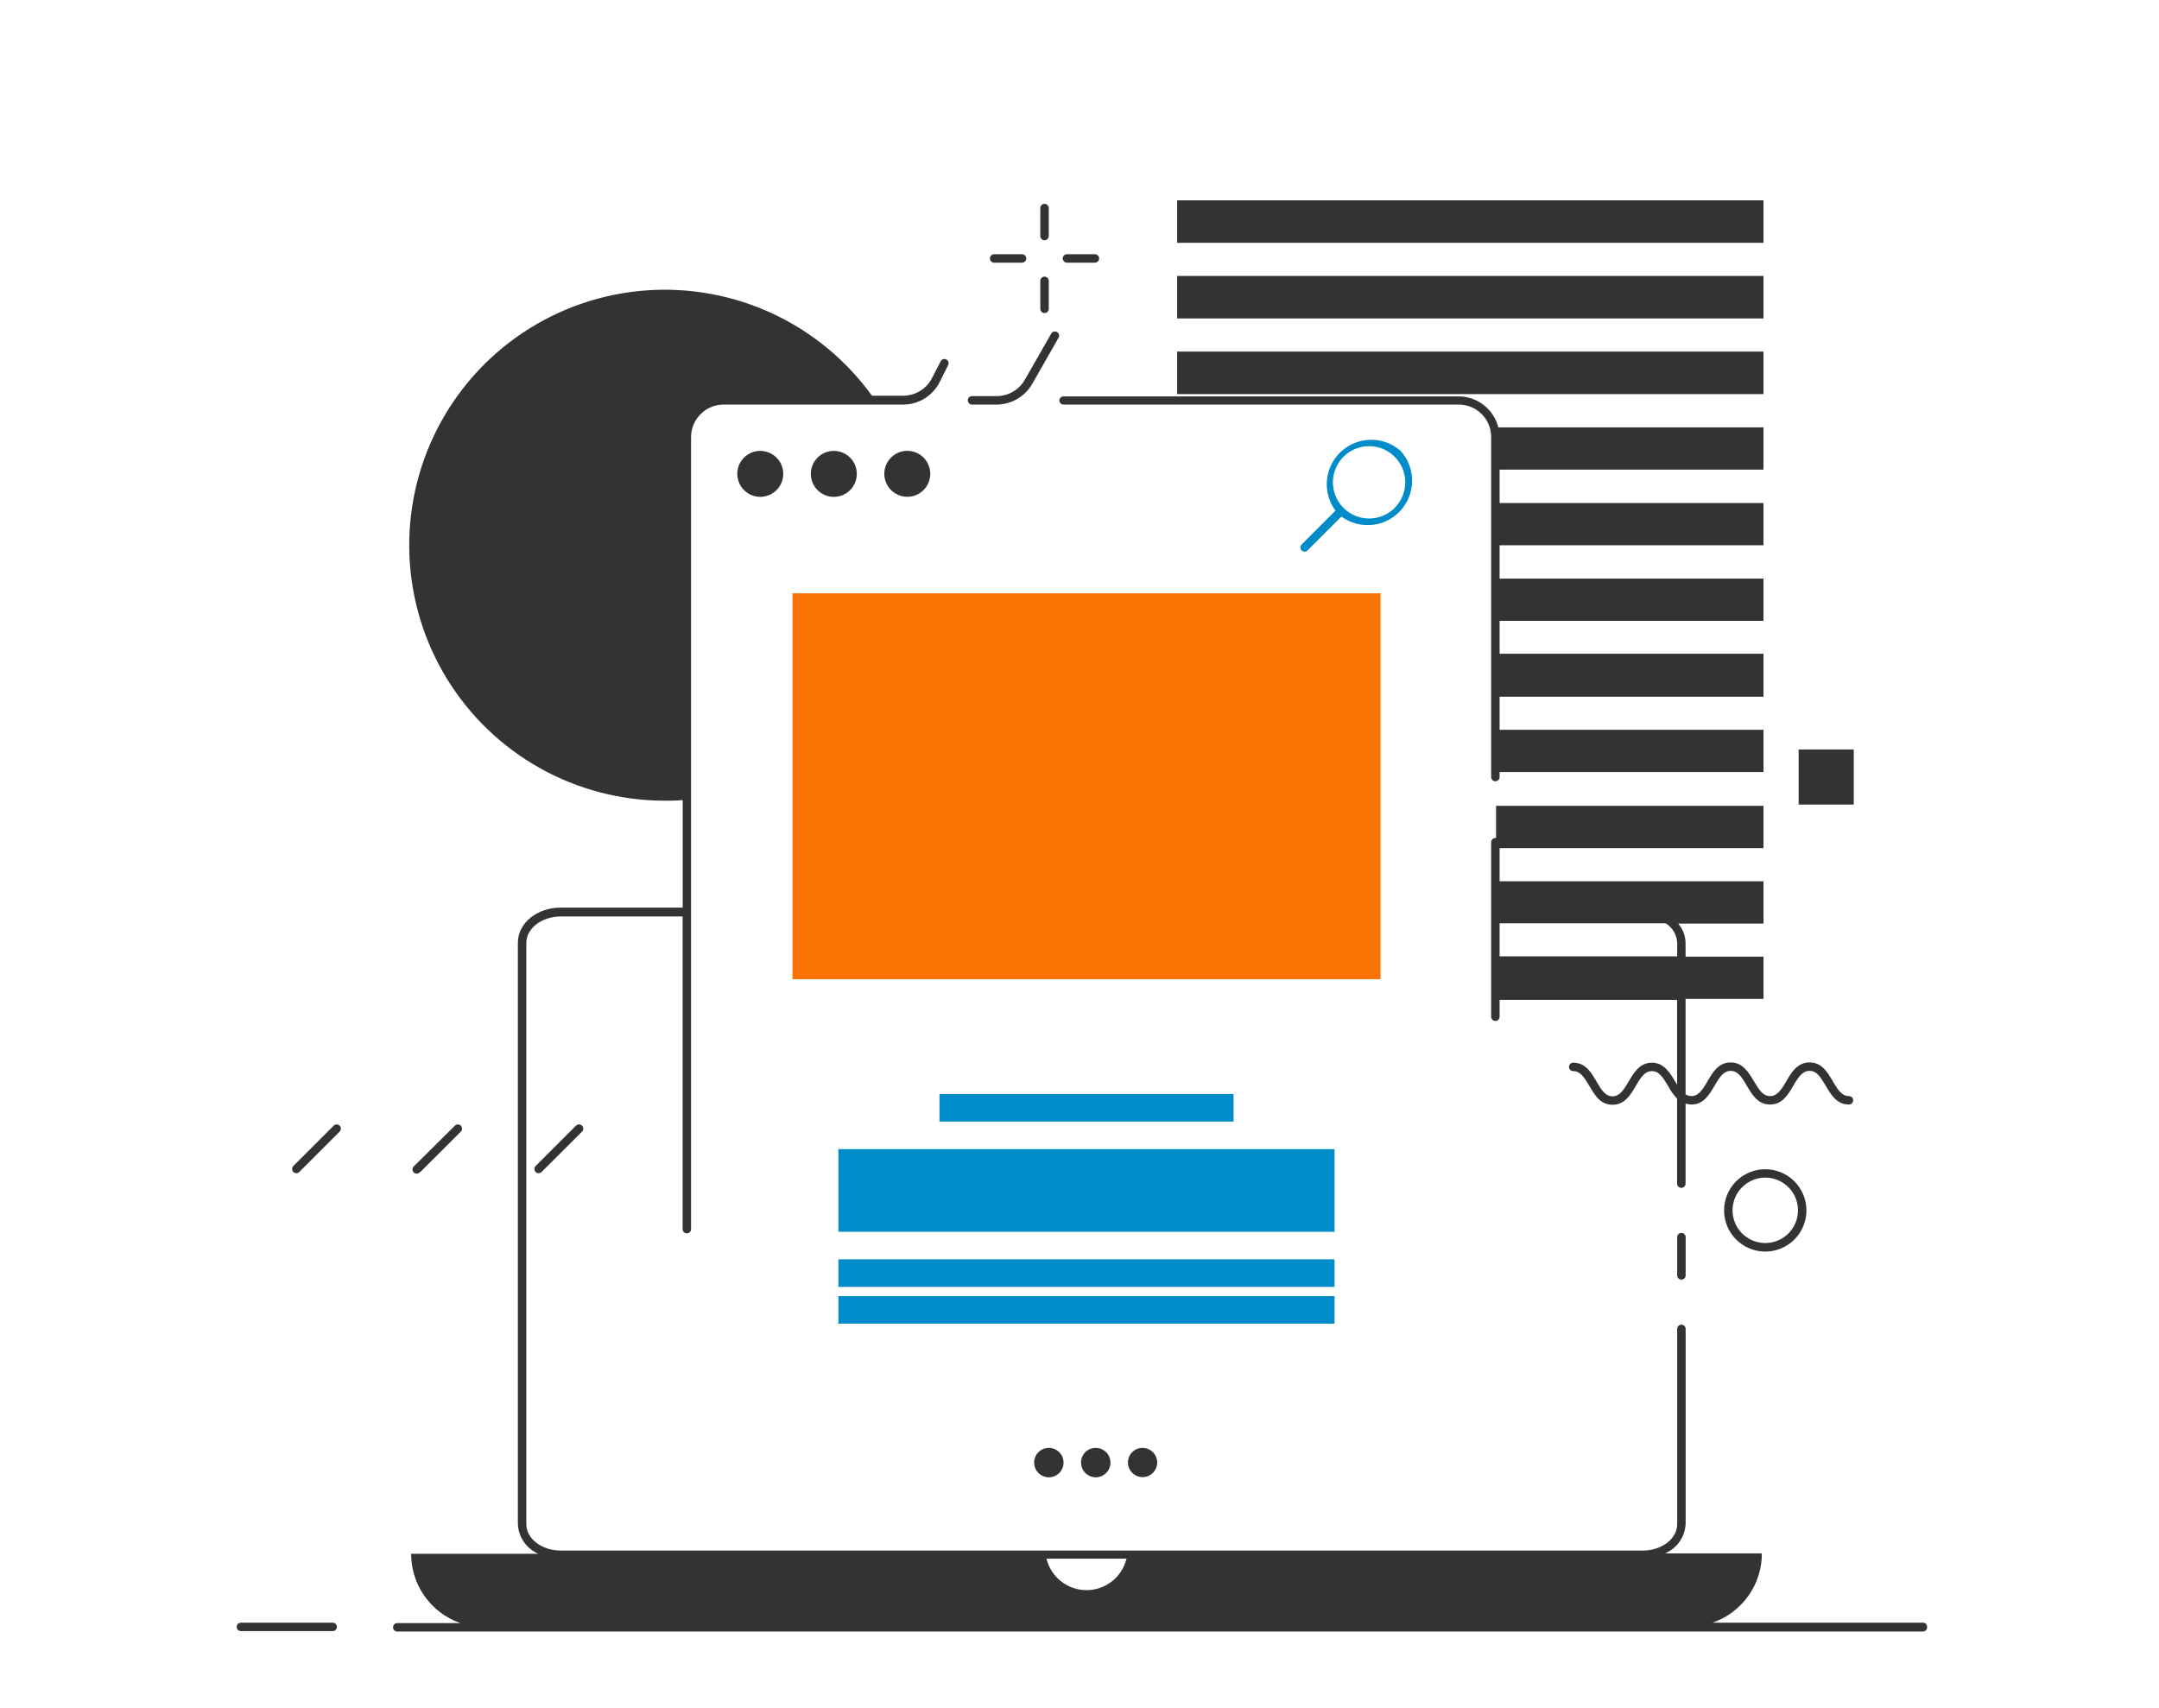 <svg width="182" height="144" viewBox="0 0 182 144" fill="none" xmlns="http://www.w3.org/2000/svg">
<path d="M148.659 16.888H99.232V20.471H148.659V16.888Z" fill="#333333"/>
<path d="M148.659 23.265H99.232V26.849H148.659V23.265Z" fill="#333333"/>
<path d="M148.659 29.642H99.232V33.226H148.659V29.642Z" fill="#333333"/>
<path d="M147.861 91.167C147.427 90.455 146.928 89.571 145.895 89.571C144.861 89.571 144.37 90.419 143.935 91.167C143.501 91.915 143.166 92.407 142.581 92.407C142.407 92.408 142.237 92.358 142.09 92.265V84.213H148.659V80.651H142.09V79.511C142.085 78.906 141.865 78.322 141.47 77.865H148.659V74.302H126.414V71.502H148.659V67.939H126.115V70.647H126.058C125.964 70.649 125.875 70.687 125.808 70.753C125.742 70.82 125.704 70.909 125.702 71.003V85.724C125.704 85.817 125.742 85.906 125.809 85.971C125.875 86.036 125.965 86.073 126.058 86.073C126.105 86.074 126.151 86.065 126.194 86.048C126.237 86.031 126.276 86.006 126.31 85.973C126.343 85.941 126.369 85.902 126.387 85.859C126.405 85.816 126.414 85.77 126.414 85.724V84.299H141.377V91.452C141.327 91.367 141.27 91.281 141.22 91.189C140.786 90.476 140.287 89.593 139.254 89.593C138.221 89.593 137.729 90.441 137.287 91.189C136.846 91.937 136.518 92.428 135.934 92.428C135.349 92.428 135.036 91.958 134.587 91.189C134.138 90.419 133.654 89.593 132.62 89.593C132.526 89.593 132.435 89.63 132.369 89.697C132.302 89.764 132.264 89.854 132.264 89.949C132.264 90.043 132.302 90.134 132.369 90.201C132.435 90.268 132.526 90.305 132.62 90.305C133.205 90.305 133.518 90.775 133.974 91.545C134.43 92.314 134.9 93.141 135.934 93.141C136.967 93.141 137.466 92.293 137.9 91.545C138.335 90.797 138.67 90.305 139.254 90.305C139.838 90.305 140.152 90.775 140.608 91.545C140.816 91.938 141.074 92.302 141.377 92.628V99.789C141.377 99.883 141.415 99.974 141.482 100.041C141.548 100.107 141.639 100.145 141.734 100.145C141.828 100.145 141.919 100.107 141.985 100.041C142.052 99.974 142.09 99.883 142.09 99.789V93.041C142.249 93.09 142.415 93.117 142.581 93.12C143.615 93.12 144.106 92.272 144.541 91.524C144.975 90.775 145.31 90.284 145.895 90.284C146.479 90.284 146.799 90.754 147.248 91.524C147.697 92.293 148.182 93.12 149.215 93.12C150.248 93.12 150.747 92.272 151.181 91.524C151.616 90.775 151.951 90.284 152.542 90.284C153.134 90.284 153.44 90.754 153.896 91.524C154.352 92.293 154.83 93.12 155.863 93.12C155.957 93.12 156.048 93.082 156.115 93.015C156.181 92.948 156.219 92.858 156.219 92.763C156.219 92.669 156.181 92.578 156.115 92.511C156.048 92.445 155.957 92.407 155.863 92.407C155.278 92.407 154.958 91.937 154.509 91.167C154.06 90.398 153.576 89.571 152.542 89.571C151.509 89.571 151.01 90.419 150.576 91.167C150.141 91.915 149.799 92.407 149.215 92.407C148.631 92.407 148.317 91.937 147.861 91.167ZM126.414 80.629V77.843H140.415C140.699 78.017 140.936 78.258 141.105 78.545C141.274 78.832 141.37 79.156 141.384 79.489V80.629H126.414Z" fill="#333333"/>
<path d="M28.13 94.901L24.724 98.307C24.675 98.356 24.642 98.419 24.629 98.488C24.616 98.556 24.623 98.627 24.649 98.692C24.676 98.756 24.721 98.811 24.778 98.851C24.836 98.89 24.904 98.911 24.974 98.912C25.07 98.912 25.162 98.874 25.23 98.805L28.629 95.407C28.662 95.374 28.689 95.334 28.707 95.291C28.725 95.247 28.734 95.201 28.734 95.154C28.734 95.107 28.725 95.06 28.707 95.017C28.689 94.973 28.662 94.934 28.629 94.901C28.562 94.836 28.473 94.799 28.38 94.799C28.286 94.799 28.197 94.836 28.13 94.901Z" fill="#333333"/>
<path d="M35.441 98.805L38.846 95.407C38.912 95.339 38.949 95.248 38.949 95.154C38.949 95.059 38.912 94.969 38.846 94.901C38.78 94.836 38.69 94.799 38.597 94.799C38.504 94.799 38.414 94.836 38.348 94.901L34.913 98.307C34.872 98.337 34.839 98.376 34.814 98.421C34.79 98.466 34.775 98.516 34.772 98.567C34.768 98.617 34.775 98.668 34.793 98.716C34.811 98.764 34.839 98.808 34.875 98.844C34.911 98.88 34.955 98.908 35.002 98.925C35.05 98.943 35.101 98.951 35.152 98.947C35.203 98.944 35.253 98.929 35.297 98.904C35.342 98.88 35.381 98.846 35.412 98.805H35.441Z" fill="#333333"/>
<path d="M48.558 94.901L45.152 98.307C45.103 98.356 45.07 98.419 45.057 98.488C45.044 98.556 45.05 98.627 45.077 98.692C45.104 98.756 45.148 98.811 45.206 98.851C45.264 98.89 45.332 98.911 45.401 98.912C45.498 98.912 45.59 98.874 45.658 98.805L49.064 95.407C49.097 95.374 49.123 95.334 49.141 95.291C49.159 95.247 49.169 95.201 49.169 95.154C49.169 95.107 49.159 95.06 49.141 95.017C49.123 94.974 49.097 94.934 49.064 94.901C49.031 94.868 48.991 94.841 48.948 94.823C48.904 94.805 48.858 94.796 48.811 94.796C48.764 94.796 48.717 94.805 48.674 94.823C48.631 94.841 48.591 94.868 48.558 94.901V94.901Z" fill="#333333"/>
<path d="M156.269 63.187H151.623V67.832H156.269V63.187Z" fill="#333333"/>
<path d="M103.985 92.236H79.196V94.559H103.985V92.236Z" fill="#008CC8"/>
<path d="M112.499 106.173H70.674V108.496H112.499V106.173Z" fill="#008CC8"/>
<path d="M112.499 109.272H70.674V111.595H112.499V109.272Z" fill="#008CC8"/>
<path d="M112.499 96.882H70.674V103.85H112.499V96.882Z" fill="#008CC8"/>
<path d="M89.656 34.109H122.959C123.32 34.107 123.677 34.177 124.011 34.314C124.344 34.451 124.648 34.653 124.903 34.908C125.158 35.163 125.36 35.467 125.497 35.8C125.634 36.134 125.704 36.492 125.702 36.852V65.51C125.702 65.604 125.74 65.695 125.806 65.761C125.873 65.828 125.964 65.866 126.058 65.866C126.153 65.866 126.243 65.828 126.31 65.761C126.377 65.695 126.414 65.604 126.414 65.51V65.089H148.659V61.527H126.414V58.741H148.659V55.114H126.414V52.342H148.659V48.78H126.414V45.972H148.659V42.41H126.414V39.595H148.659V36.033H126.308C126.119 35.287 125.688 34.625 125.081 34.151C124.475 33.678 123.728 33.42 122.959 33.418H89.656C89.561 33.418 89.471 33.456 89.404 33.522C89.337 33.589 89.3 33.68 89.3 33.774C89.305 33.865 89.345 33.95 89.411 34.012C89.477 34.075 89.565 34.109 89.656 34.109Z" fill="#333333"/>
<path d="M81.939 34.109H84.013C84.621 34.106 85.218 33.944 85.744 33.639C86.27 33.334 86.708 32.897 87.012 32.371L89.214 28.509C89.243 28.468 89.264 28.422 89.274 28.374C89.285 28.325 89.285 28.274 89.275 28.226C89.264 28.177 89.244 28.131 89.215 28.09C89.185 28.05 89.148 28.016 89.105 27.991C89.062 27.966 89.014 27.95 88.965 27.945C88.915 27.94 88.865 27.945 88.817 27.96C88.77 27.975 88.726 28 88.689 28.033C88.652 28.066 88.622 28.107 88.601 28.152L86.392 32.014C86.153 32.434 85.807 32.784 85.389 33.026C84.971 33.269 84.496 33.397 84.013 33.397H81.939C81.845 33.397 81.754 33.434 81.687 33.501C81.621 33.568 81.583 33.658 81.583 33.753C81.583 33.847 81.621 33.938 81.687 34.005C81.754 34.072 81.845 34.109 81.939 34.109Z" fill="#333333"/>
<path d="M62.153 39.952C62.153 40.334 62.266 40.707 62.477 41.025C62.688 41.343 62.989 41.591 63.341 41.739C63.693 41.886 64.081 41.927 64.456 41.855C64.831 41.783 65.176 41.602 65.449 41.334C65.721 41.067 65.908 40.725 65.987 40.351C66.066 39.978 66.032 39.589 65.891 39.234C65.75 38.88 65.507 38.575 65.193 38.358C64.879 38.14 64.508 38.021 64.126 38.014C63.869 38.008 63.612 38.054 63.373 38.149C63.133 38.244 62.915 38.386 62.731 38.566C62.547 38.747 62.401 38.963 62.302 39.201C62.202 39.438 62.152 39.694 62.153 39.952V39.952Z" fill="#333333"/>
<path d="M70.29 41.89C71.36 41.89 72.228 41.022 72.228 39.952C72.228 38.881 71.36 38.014 70.29 38.014C69.219 38.014 68.352 38.881 68.352 39.952C68.352 41.022 69.219 41.89 70.29 41.89Z" fill="#333333"/>
<path d="M78.419 39.952C78.421 39.568 78.308 39.192 78.096 38.872C77.883 38.553 77.581 38.303 77.226 38.155C76.872 38.008 76.482 37.969 76.105 38.043C75.728 38.118 75.382 38.303 75.111 38.574C74.84 38.846 74.655 39.192 74.58 39.568C74.506 39.945 74.545 40.335 74.692 40.69C74.84 41.044 75.089 41.346 75.409 41.559C75.729 41.771 76.105 41.884 76.489 41.883C77.001 41.883 77.492 41.679 77.854 41.317C78.216 40.955 78.419 40.464 78.419 39.952Z" fill="#333333"/>
<path d="M116.375 50.02H66.805V82.553H116.375V50.02Z" fill="#F87302"/>
<path d="M141.741 103.95C141.694 103.949 141.648 103.957 141.605 103.974C141.562 103.991 141.522 104.017 141.489 104.05C141.456 104.082 141.43 104.121 141.412 104.164C141.394 104.207 141.384 104.253 141.384 104.299V107.527C141.384 107.621 141.422 107.712 141.489 107.779C141.556 107.845 141.646 107.883 141.741 107.883C141.835 107.883 141.926 107.845 141.993 107.779C142.059 107.712 142.097 107.621 142.097 107.527V104.278C142.091 104.188 142.051 104.103 141.985 104.042C141.918 103.981 141.831 103.948 141.741 103.95V103.95Z" fill="#333333"/>
<path d="M118.071 38.014C117.377 37.402 116.481 37.068 115.556 37.077C114.631 37.086 113.741 37.437 113.059 38.063C112.378 38.688 111.951 39.544 111.862 40.465C111.773 41.386 112.028 42.307 112.577 43.051V43.051L109.727 45.901C109.693 45.933 109.666 45.972 109.648 46.015C109.629 46.058 109.619 46.104 109.619 46.151C109.619 46.197 109.629 46.244 109.648 46.286C109.666 46.329 109.693 46.368 109.727 46.4C109.759 46.434 109.798 46.461 109.841 46.48C109.884 46.498 109.93 46.507 109.977 46.507C110.023 46.507 110.069 46.497 110.112 46.479C110.155 46.46 110.194 46.434 110.226 46.4L113.076 43.55C113.825 44.098 114.75 44.348 115.673 44.253C116.596 44.158 117.45 43.724 118.072 43.036C118.693 42.347 119.037 41.452 119.037 40.525C119.037 39.597 118.693 38.702 118.071 38.014V38.014ZM115.428 43.714C114.721 43.718 114.035 43.476 113.487 43.03C112.939 42.585 112.563 41.963 112.422 41.27C112.282 40.578 112.386 39.858 112.718 39.235C113.049 38.611 113.586 38.121 114.238 37.849C114.89 37.578 115.617 37.541 116.293 37.745C116.969 37.949 117.553 38.382 117.946 38.969C118.339 39.556 118.515 40.261 118.446 40.964C118.377 41.667 118.065 42.324 117.565 42.823C117.285 43.105 116.952 43.329 116.585 43.481C116.218 43.634 115.825 43.713 115.428 43.714V43.714Z" fill="#008CC8"/>
<path d="M87.176 123.309C87.176 123.554 87.249 123.794 87.386 123.998C87.522 124.202 87.716 124.361 87.943 124.455C88.17 124.549 88.42 124.573 88.661 124.524C88.901 124.476 89.122 124.357 89.295 124.183C89.468 124.009 89.586 123.787 89.633 123.546C89.68 123.305 89.654 123.056 89.559 122.829C89.465 122.603 89.305 122.41 89.1 122.275C88.895 122.139 88.654 122.068 88.409 122.069C88.246 122.069 88.086 122.101 87.936 122.164C87.786 122.226 87.649 122.317 87.535 122.433C87.42 122.548 87.33 122.685 87.268 122.835C87.207 122.985 87.175 123.146 87.176 123.309V123.309Z" fill="#333333"/>
<path d="M91.131 123.309C91.131 123.554 91.204 123.794 91.34 123.998C91.477 124.202 91.671 124.361 91.898 124.455C92.125 124.549 92.374 124.573 92.615 124.524C92.856 124.476 93.076 124.357 93.25 124.183C93.423 124.009 93.54 123.787 93.587 123.546C93.634 123.305 93.609 123.056 93.514 122.829C93.419 122.603 93.259 122.41 93.054 122.275C92.849 122.139 92.609 122.068 92.363 122.069C92.201 122.068 92.039 122.1 91.889 122.162C91.738 122.224 91.602 122.315 91.487 122.431C91.372 122.546 91.282 122.683 91.221 122.834C91.159 122.985 91.129 123.146 91.131 123.309Z" fill="#333333"/>
<path d="M95.085 123.309C95.087 123.552 95.16 123.79 95.296 123.992C95.433 124.194 95.626 124.35 95.851 124.443C96.076 124.535 96.324 124.558 96.563 124.51C96.801 124.461 97.02 124.344 97.192 124.171C97.364 123.998 97.48 123.779 97.527 123.54C97.574 123.301 97.549 123.053 97.456 122.828C97.362 122.604 97.204 122.412 97.002 122.276C96.799 122.141 96.561 122.069 96.318 122.069C96.155 122.068 95.994 122.1 95.843 122.162C95.693 122.224 95.556 122.315 95.442 122.431C95.327 122.546 95.236 122.683 95.175 122.834C95.114 122.985 95.083 123.146 95.085 123.309Z" fill="#333333"/>
<path d="M148.816 98.578C148.129 98.576 147.458 98.778 146.886 99.159C146.315 99.539 145.869 100.081 145.605 100.715C145.341 101.348 145.272 102.046 145.405 102.72C145.538 103.394 145.868 104.013 146.353 104.499C146.838 104.985 147.456 105.316 148.129 105.45C148.803 105.585 149.501 105.516 150.135 105.254C150.77 104.991 151.312 104.547 151.693 103.976C152.075 103.405 152.279 102.734 152.279 102.047C152.279 101.128 151.914 100.247 151.265 99.596C150.616 98.946 149.735 98.579 148.816 98.578V98.578ZM148.816 104.798C148.27 104.799 147.736 104.638 147.281 104.336C146.827 104.034 146.472 103.603 146.263 103.099C146.053 102.595 145.998 102.04 146.104 101.504C146.21 100.969 146.473 100.477 146.859 100.09C147.245 99.704 147.737 99.442 148.273 99.335C148.808 99.229 149.363 99.284 149.867 99.494C150.371 99.704 150.802 100.058 151.105 100.513C151.407 100.967 151.568 101.501 151.566 102.047C151.566 102.777 151.276 103.476 150.761 103.992C150.245 104.508 149.545 104.798 148.816 104.798V104.798Z" fill="#333333"/>
<path d="M88.053 20.258C88.147 20.256 88.236 20.218 88.303 20.151C88.369 20.085 88.407 19.995 88.409 19.901V17.536C88.407 17.443 88.369 17.354 88.302 17.289C88.236 17.223 88.146 17.187 88.053 17.187C88.006 17.186 87.96 17.194 87.917 17.211C87.874 17.229 87.834 17.254 87.801 17.287C87.768 17.319 87.742 17.358 87.724 17.401C87.706 17.444 87.696 17.489 87.696 17.536V19.901C87.696 19.996 87.734 20.087 87.801 20.153C87.868 20.22 87.958 20.258 88.053 20.258Z" fill="#333333"/>
<path d="M89.941 22.146H92.299C92.394 22.146 92.484 22.108 92.551 22.042C92.618 21.975 92.656 21.884 92.656 21.79C92.656 21.695 92.618 21.605 92.551 21.538C92.484 21.471 92.394 21.433 92.299 21.433H89.941C89.846 21.433 89.756 21.471 89.689 21.538C89.622 21.605 89.585 21.695 89.585 21.79C89.586 21.884 89.624 21.973 89.691 22.04C89.757 22.106 89.847 22.144 89.941 22.146Z" fill="#333333"/>
<path d="M88.053 26.392C88.146 26.393 88.236 26.356 88.302 26.291C88.369 26.225 88.407 26.137 88.409 26.043V23.678C88.407 23.584 88.369 23.494 88.303 23.428C88.236 23.361 88.147 23.323 88.053 23.322C87.958 23.322 87.868 23.359 87.801 23.426C87.734 23.493 87.696 23.583 87.696 23.678V26.043C87.696 26.09 87.706 26.136 87.724 26.179C87.742 26.221 87.768 26.26 87.801 26.293C87.834 26.325 87.874 26.351 87.917 26.368C87.96 26.385 88.006 26.393 88.053 26.392V26.392Z" fill="#333333"/>
<path d="M83.799 22.146H86.165C86.258 22.144 86.347 22.106 86.412 22.039C86.477 21.973 86.514 21.883 86.514 21.79C86.514 21.743 86.506 21.697 86.489 21.654C86.472 21.611 86.446 21.571 86.414 21.538C86.381 21.505 86.343 21.479 86.3 21.461C86.257 21.443 86.211 21.433 86.165 21.433H83.799C83.752 21.433 83.707 21.443 83.664 21.461C83.621 21.479 83.582 21.505 83.549 21.538C83.517 21.571 83.491 21.611 83.474 21.654C83.457 21.697 83.449 21.743 83.45 21.79C83.45 21.883 83.486 21.973 83.552 22.039C83.617 22.106 83.706 22.144 83.799 22.146Z" fill="#333333"/>
<path d="M162.097 136.804H144.37C145.584 136.383 146.636 135.594 147.381 134.547C148.126 133.5 148.525 132.246 148.524 130.961H140.366C140.86 130.751 141.285 130.405 141.591 129.964C141.897 129.523 142.073 129.004 142.097 128.467V112.037C142.097 111.942 142.059 111.852 141.993 111.785C141.926 111.718 141.835 111.681 141.741 111.681C141.646 111.681 141.556 111.718 141.489 111.785C141.422 111.852 141.384 111.942 141.384 112.037V128.503C141.384 129.729 140.081 130.726 138.477 130.726H47.275C45.672 130.726 44.368 129.729 44.368 128.503V79.489C44.368 78.264 45.672 77.266 47.275 77.266H57.543V103.629C57.543 103.724 57.58 103.814 57.647 103.881C57.714 103.948 57.804 103.985 57.899 103.985C57.993 103.985 58.084 103.948 58.151 103.881C58.218 103.814 58.255 103.724 58.255 103.629V36.852C58.255 36.125 58.544 35.427 59.059 34.913C59.573 34.398 60.271 34.109 60.998 34.109H76.125C76.767 34.111 77.397 33.933 77.944 33.596C78.49 33.258 78.932 32.775 79.218 32.2L79.93 30.774C79.97 30.691 79.976 30.595 79.947 30.508C79.918 30.42 79.855 30.347 79.773 30.304C79.732 30.282 79.686 30.269 79.64 30.265C79.593 30.261 79.546 30.267 79.501 30.281C79.457 30.296 79.415 30.319 79.38 30.35C79.345 30.381 79.316 30.419 79.296 30.461L78.583 31.843C78.357 32.301 78.006 32.686 77.572 32.954C77.137 33.222 76.636 33.363 76.125 33.361H73.503C71.344 30.37 68.454 27.983 65.108 26.429C61.763 24.876 58.074 24.208 54.396 24.488C50.718 24.77 47.174 25.99 44.103 28.034C41.032 30.078 38.538 32.876 36.859 36.16C35.179 39.444 34.372 43.105 34.513 46.791C34.655 50.477 35.74 54.065 37.666 57.211C39.592 60.357 42.294 62.956 45.512 64.758C48.73 66.561 52.358 67.506 56.047 67.505C56.552 67.505 57.051 67.505 57.55 67.448V76.518H47.268C45.273 76.518 43.656 77.836 43.656 79.454V128.503C43.68 129.04 43.855 129.559 44.162 130C44.468 130.441 44.893 130.787 45.387 130.997H34.657C34.656 132.281 35.055 133.533 35.798 134.58C36.541 135.627 37.592 136.417 38.804 136.84H33.488C33.394 136.84 33.303 136.877 33.236 136.944C33.169 137.011 33.132 137.101 33.132 137.196C33.132 137.29 33.169 137.381 33.236 137.448C33.303 137.515 33.394 137.552 33.488 137.552H162.097C162.192 137.552 162.282 137.515 162.349 137.448C162.416 137.381 162.454 137.29 162.454 137.196C162.459 137.146 162.453 137.096 162.437 137.049C162.422 137.001 162.396 136.957 162.363 136.921C162.329 136.884 162.288 136.854 162.242 136.834C162.197 136.814 162.147 136.804 162.097 136.804ZM88.216 131.403H94.964C94.782 132.161 94.35 132.835 93.738 133.317C93.126 133.799 92.37 134.062 91.59 134.062C90.811 134.062 90.055 133.799 89.443 133.317C88.831 132.835 88.399 132.161 88.216 131.403Z" fill="#333333"/>
<path d="M28.045 136.804H20.307C20.212 136.804 20.122 136.841 20.055 136.908C19.988 136.975 19.95 137.066 19.95 137.16C19.95 137.255 19.988 137.345 20.055 137.412C20.122 137.479 20.212 137.516 20.307 137.516H28.045C28.139 137.516 28.23 137.479 28.297 137.412C28.363 137.345 28.401 137.255 28.401 137.16C28.401 137.066 28.363 136.975 28.297 136.908C28.23 136.841 28.139 136.804 28.045 136.804Z" fill="#333333"/>
</svg>
